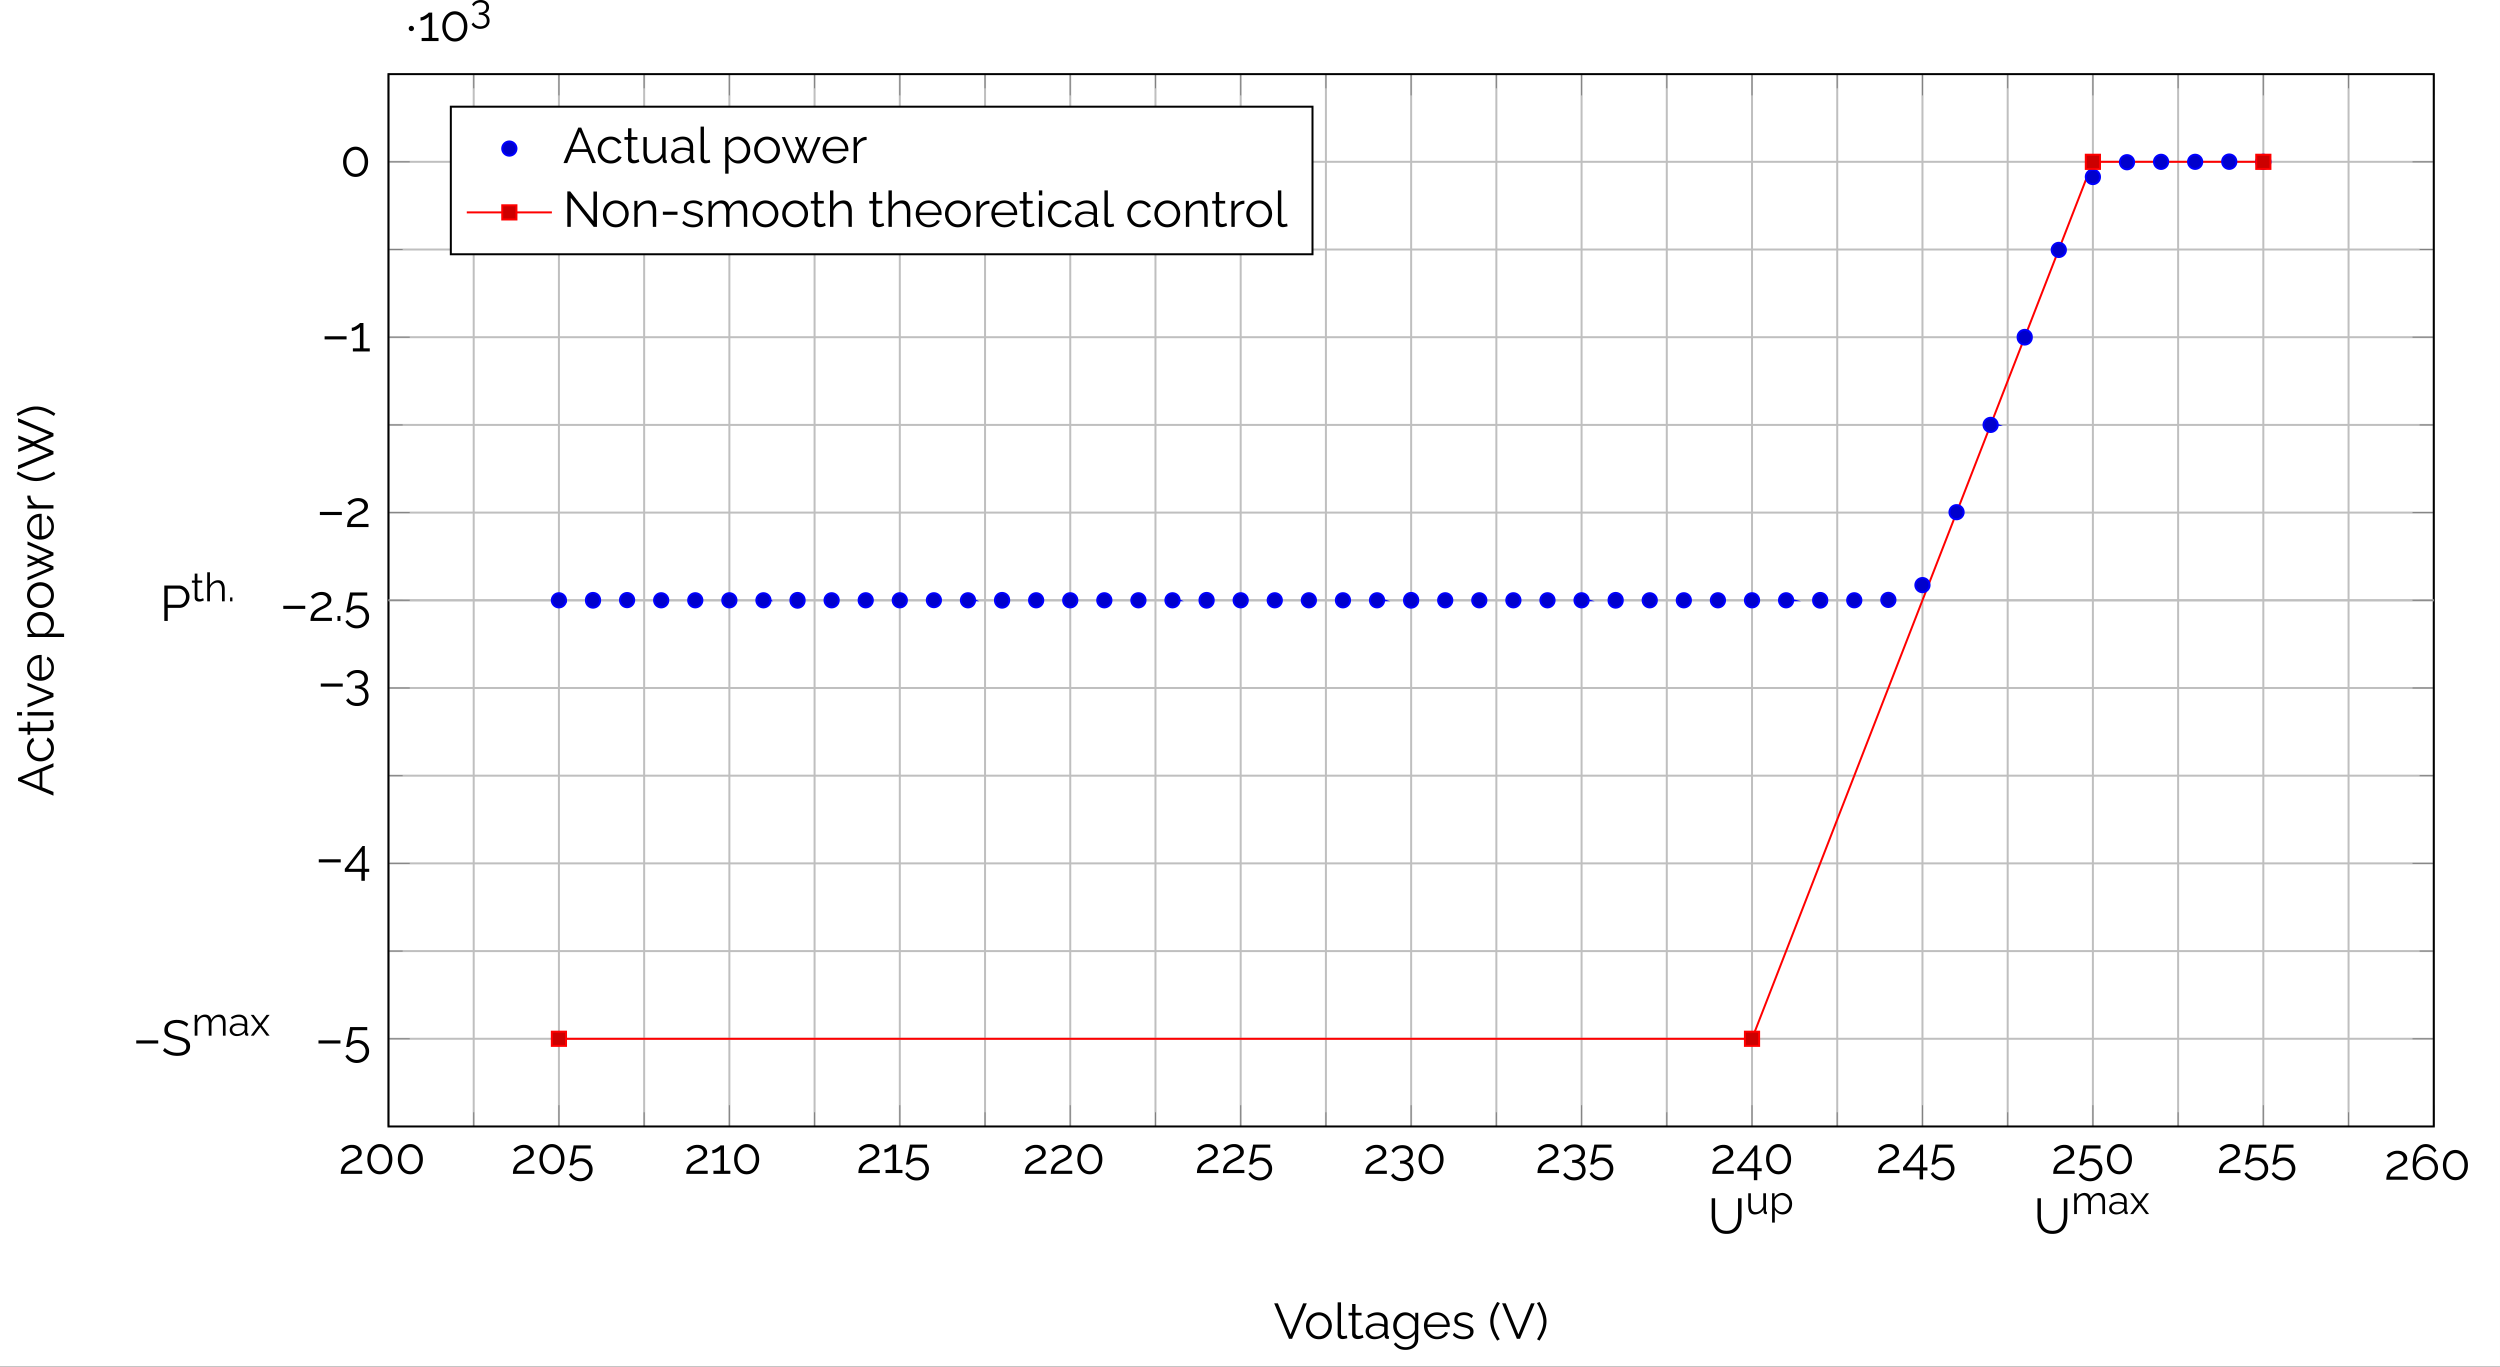 <svg xmlns="http://www.w3.org/2000/svg" xmlns:xlink="http://www.w3.org/1999/xlink" width="666.1" height="364.091" viewBox="0 0 499.575 273.068"><rect x="0" y="0" width="499.575" height="273.068" fill="#333333" stroke="none"/><defs><symbol overflow="visible" id="b"><path style="stroke:none" d="M.438 0c0-.227.019-.457.062-.688a2.55 2.55 0 0 1 .219-.671c.113-.227.281-.446.5-.657.226-.207.52-.406.875-.593.187-.102.383-.204.594-.297.207-.094.398-.196.578-.313a1.64 1.64 0 0 0 .437-.406.833.833 0 0 0 .172-.531.936.936 0 0 0-.14-.485.976.976 0 0 0-.438-.39 1.607 1.607 0 0 0-.735-.157 1.83 1.83 0 0 0-1.046.329 2.31 2.31 0 0 0-.329.265c-.093.086-.171.157-.234.219l-.422-.469a2.71 2.71 0 0 1 .656-.531c.188-.113.407-.21.657-.297a2.63 2.63 0 0 1 .828-.125c.406 0 .75.074 1.031.219.29.148.516.34.672.578.156.242.234.496.234.766 0 .28-.062.523-.187.718a1.89 1.89 0 0 1-.453.5c-.18.149-.367.274-.563.375l-.531.266a5.528 5.528 0 0 0-.781.438 3.162 3.162 0 0 0-.516.437 2.167 2.167 0 0 0-.297.438 2.47 2.47 0 0 0-.14.437h3.578V0Zm0 0"/></symbol><symbol overflow="visible" id="c"><path style="stroke:none" d="M5.547-2.922c0 .586-.11 1.106-.328 1.563-.211.46-.508.82-.89 1.078-.376.25-.806.375-1.282.375-.48 0-.906-.125-1.281-.375A2.654 2.654 0 0 1 .875-1.36C.656-1.816.547-2.336.547-2.922c0-.582.11-1.098.328-1.547.219-.457.516-.816.89-1.078.376-.27.801-.406 1.282-.406.476 0 .906.137 1.281.406.383.262.68.621.89 1.078.22.45.329.965.329 1.547Zm-.688 0c0-.469-.078-.879-.234-1.234C4.477-4.52 4.27-4.801 4-5a1.534 1.534 0 0 0-.953-.313c-.356 0-.672.106-.953.313-.274.2-.485.48-.64.844-.157.355-.235.765-.235 1.234s.078.887.234 1.25c.156.356.367.637.64.844.282.2.598.297.954.297.363 0 .68-.098.953-.297.27-.207.477-.488.625-.844.156-.363.234-.781.234-1.25Zm0 0"/></symbol><symbol overflow="visible" id="d"><path style="stroke:none" d="M2.61 1.484c-.5 0-.954-.125-1.36-.375A2.335 2.335 0 0 1 .344.125l.453-.328c.187.32.441.582.765.781.32.195.676.297 1.063.297.332 0 .629-.074.89-.219a1.73 1.73 0 0 0 .626-.61c.156-.257.234-.554.234-.89 0-.32-.078-.61-.234-.86a1.523 1.523 0 0 0-.61-.577 1.656 1.656 0 0 0-.844-.219c-.312 0-.609.07-.89.203a1.753 1.753 0 0 0-.672.594H.5l.781-3.984h3.422v.625H1.797l-.484 2.546c.164-.187.375-.332.625-.437.257-.102.535-.156.828-.156.425 0 .812.101 1.156.296A2.176 2.176 0 0 1 5.078-.859c0 .468-.117.875-.344 1.218a2.303 2.303 0 0 1-.89.829 2.585 2.585 0 0 1-1.235.296Zm0 0"/></symbol><symbol overflow="visible" id="e"><path style="stroke:none" d="M4.047-.625V0H.672v-.625h1.406v-4.266a1.06 1.06 0 0 1-.265.266 2.884 2.884 0 0 1-.922.453 1.33 1.33 0 0 1-.438.078v-.656c.156 0 .32-.04.5-.125a3.44 3.44 0 0 0 .516-.297c.164-.113.304-.219.422-.312.113-.102.175-.172.187-.204h.703v5.063Zm0 0"/></symbol><symbol overflow="visible" id="f"><path style="stroke:none" d="M3.422-2.36c.3.055.555.165.765.329.208.168.368.375.485.625.125.25.187.539.187.86 0 .398-.101.741-.296 1.046a1.85 1.85 0 0 1-.797.719c-.344.164-.746.25-1.204.25-.511 0-.953-.106-1.328-.313A2.037 2.037 0 0 1 .375.313L.844-.11c.144.28.36.507.64.687.29.176.649.266 1.079.266.488 0 .878-.121 1.171-.36.29-.242.438-.586.438-1.046 0-.446-.152-.805-.453-1.079-.305-.27-.735-.406-1.297-.406h-.25v-.578h.265c.508 0 .899-.117 1.172-.36a1.13 1.13 0 0 0 .422-.906c0-.28-.062-.507-.187-.687a1.195 1.195 0 0 0-.516-.406 1.888 1.888 0 0 0-.75-.141c-.375 0-.71.09-1 .266a1.612 1.612 0 0 0-.656.687l-.438-.406c.114-.238.274-.442.485-.61.219-.175.469-.312.75-.406.289-.093.597-.14.922-.14.414 0 .78.074 1.093.218.313.149.555.356.735.625.176.262.265.575.265.938 0 .262-.054.508-.156.734-.105.23-.258.422-.453.578a1.52 1.52 0 0 1-.703.282Zm0 0"/></symbol><symbol overflow="visible" id="g"><path style="stroke:none" d="M3.547 1.266V-.516H.234v-.593l3.532-4.579h.468v4.563h.875v.61h-.875v1.78ZM.953-1.125h2.672v-3.5Zm0 0"/></symbol><symbol overflow="visible" id="h"><path style="stroke:none" d="M3.766.047c-.555 0-1.024-.098-1.407-.297a2.383 2.383 0 0 1-.921-.797 3.524 3.524 0 0 1-.5-1.14A5.496 5.496 0 0 1 .78-3.516v-3.562h.688v3.562c0 .375.035.743.11 1.094.081.344.206.656.374.938.176.28.41.507.703.671.29.157.66.235 1.11.235.445 0 .816-.082 1.109-.25.3-.176.535-.399.703-.672a3.18 3.18 0 0 0 .36-.938c.07-.351.109-.71.109-1.078v-3.562h.703v3.562c0 .48-.055.938-.156 1.375-.106.43-.278.805-.516 1.125a2.66 2.66 0 0 1-.937.782c-.375.187-.836.28-1.375.28Zm0 0"/></symbol><symbol overflow="visible" id="n"><path style="stroke:none" d="M5.578-2.328A2.337 2.337 0 0 0 4.36-4.406a2.44 2.44 0 0 0-1.218-.313c-.305 0-.586.055-.844.157a2.047 2.047 0 0 0-.688.453 1.962 1.962 0 0 0-.437.671c0-.656.082-1.21.25-1.671.164-.457.394-.805.687-1.047.29-.25.63-.375 1.016-.375.375 0 .71.105 1.016.312.3.2.523.469.671.813l.438-.407a2.258 2.258 0 0 0-.86-.953 2.274 2.274 0 0 0-1.265-.359c-.512 0-.965.156-1.36.469-.398.312-.702.781-.921 1.406-.219.625-.328 1.422-.328 2.39 0 .618.109 1.15.328 1.594.219.438.52.778.906 1.016.383.23.82.344 1.313.344.468 0 .89-.11 1.265-.328a2.44 2.44 0 0 0 .906-.875c.227-.375.344-.782.344-1.22ZM3.078-.5c-.336 0-.64-.082-.922-.25a2.01 2.01 0 0 1-.687-.656 1.757 1.757 0 0 1-.25-.922c0-.344.082-.649.25-.922.164-.281.39-.504.672-.672a1.87 1.87 0 0 1 .937-.25c.332 0 .64.086.922.25.281.168.504.39.672.672.164.281.25.59.25.922 0 .336-.086.64-.25.922-.168.273-.39.492-.672.656-.281.168-.59.25-.922.25Zm0 0"/></symbol><symbol overflow="visible" id="o"><path style="stroke:none" d="M.64-2.406v-.625h4.391v.625Zm0 0"/></symbol><symbol overflow="visible" id="p"><path style="stroke:none" d="M5.031-5.75a1.889 1.889 0 0 0-.36-.297 2.159 2.159 0 0 0-.452-.234 2.735 2.735 0 0 0-1.125-.235c-.625 0-1.086.121-1.375.36-.282.242-.422.562-.422.968 0 .274.066.493.203.657.133.156.348.289.64.39.29.094.665.196 1.126.297.5.117.93.246 1.296.39.364.15.645.345.844.595.207.242.313.574.313 1 0 .336-.07.62-.203.859a1.616 1.616 0 0 1-.532.594 2.413 2.413 0 0 1-.796.36 5.03 5.03 0 0 1-2.078 0 4.614 4.614 0 0 1-.954-.345 3.992 3.992 0 0 1-.843-.578l.359-.562c.125.136.273.261.453.375a3.6 3.6 0 0 0 1.281.531c.25.043.508.063.781.063.563 0 1-.098 1.313-.297.313-.207.469-.516.469-.922 0-.29-.078-.524-.235-.703-.156-.176-.398-.32-.718-.438a11.332 11.332 0 0 0-1.172-.328 8.68 8.68 0 0 1-1.25-.375c-.336-.145-.59-.332-.766-.563-.168-.226-.25-.53-.25-.906 0-.437.102-.804.313-1.11.218-.3.515-.53.89-.687a3.45 3.45 0 0 1 1.313-.234c.312 0 .601.031.875.094.27.062.52.156.75.281.226.117.441.262.64.438Zm0 0"/></symbol><symbol overflow="visible" id="s"><path style="stroke:none" d="M.89 0v-7.078h2.922c.313 0 .594.062.844.187.258.125.485.297.672.516.188.219.332.46.438.719.101.261.156.527.156.797 0 .386-.09.75-.266 1.093a2.243 2.243 0 0 1-.703.844c-.305.211-.664.313-1.078.313H1.578V0Zm.688-3.234h2.266c.281 0 .523-.07.734-.22a1.46 1.46 0 0 0 .469-.593c.113-.25.172-.52.172-.812 0-.29-.07-.555-.203-.797a1.403 1.403 0 0 0-.516-.578 1.285 1.285 0 0 0-.719-.22H1.578Zm0 0"/></symbol><symbol overflow="visible" id="w"><path style="stroke:none" d="M.64 0v-.984h.594V0Zm0 0"/></symbol><symbol overflow="visible" id="i"><path style="stroke:none" d="M.563-1.719v-2.437h.53v2.343c0 .481.079.84.235 1.079.164.23.41.343.734.343.208 0 .41-.046.61-.14a1.56 1.56 0 0 0 .531-.39c.156-.177.274-.38.36-.61v-2.625h.546v3.5c0 .074.016.133.047.172.032.03.078.046.14.046V0c-.062.008-.116.016-.155.016h-.094a.428.428 0 0 1-.281-.125.397.397 0 0 1-.125-.266l-.016-.563c-.18.313-.422.563-.734.75-.313.18-.653.266-1.016.266-.43 0-.758-.148-.984-.453-.22-.3-.329-.75-.329-1.344Zm0 0"/></symbol><symbol overflow="visible" id="j"><path style="stroke:none" d="M2.719.078c-.344 0-.656-.086-.938-.266a2.136 2.136 0 0 1-.64-.671v2.562H.594v-5.86h.484v.813c.164-.258.383-.469.656-.625a1.745 1.745 0 0 1 1.688-.062 1.9 1.9 0 0 1 .61.468c.175.2.312.43.405.688.102.262.157.527.157.797 0 .398-.078.758-.235 1.078a1.976 1.976 0 0 1-.656.781c-.281.2-.61.297-.984.297ZM2.563-.39A1.384 1.384 0 0 0 3.64-.907c.132-.163.234-.347.296-.546.07-.195.11-.406.11-.625 0-.219-.043-.426-.125-.625a1.45 1.45 0 0 0-.328-.531 1.569 1.569 0 0 0-.485-.375A1.344 1.344 0 0 0 2.5-3.75c-.137 0-.281.031-.438.094a1.759 1.759 0 0 0-.421.219 1.45 1.45 0 0 0-.344.328.925.925 0 0 0-.156.39v1.281c.082.2.195.375.343.532.145.156.313.281.5.375.188.094.38.14.579.14Zm0 0"/></symbol><symbol overflow="visible" id="k"><path style="stroke:none" d="M6.766 0h-.532v-2.313c0-.488-.078-.847-.234-1.078-.156-.226-.387-.343-.688-.343a1.23 1.23 0 0 0-.843.343 1.806 1.806 0 0 0-.516.86V0h-.547v-2.313c0-.488-.074-.847-.219-1.078-.148-.226-.374-.343-.687-.343-.305 0-.578.109-.828.328a1.77 1.77 0 0 0-.531.86V0H.594v-4.156h.5v.937c.176-.32.398-.566.672-.734.27-.176.57-.266.906-.266.351 0 .633.102.844.297.207.188.336.445.39.766.188-.352.414-.617.688-.797.27-.176.57-.266.906-.266.238 0 .438.043.594.125a.964.964 0 0 1 .39.36c.102.156.176.343.22.562a4.3 4.3 0 0 1 .062.735Zm0 0"/></symbol><symbol overflow="visible" id="l"><path style="stroke:none" d="M.266-1.188c0-.257.07-.484.218-.671.145-.196.348-.348.61-.454a2.62 2.62 0 0 1 .922-.156c.195 0 .406.024.625.063.218.031.414.078.593.14v-.359c0-.344-.105-.617-.312-.828-.211-.207-.496-.313-.86-.313-.23 0-.453.043-.671.125a3.954 3.954 0 0 0-.672.36l-.203-.39c.27-.177.535-.313.796-.407.258-.094.524-.14.797-.14.508 0 .91.148 1.204.437.3.293.453.695.453 1.203v1.922c0 .074.015.133.046.172.032.03.083.046.157.046V0c-.063.008-.117.016-.156.016a.184.184 0 0 1-.094 0c-.137 0-.242-.04-.313-.125a.407.407 0 0 1-.094-.25l-.015-.313a1.86 1.86 0 0 1-.735.563 2.25 2.25 0 0 1-.89.187c-.274 0-.516-.058-.734-.172a1.367 1.367 0 0 1-.5-.453 1.222 1.222 0 0 1-.172-.64Zm2.78.313c.052-.07.095-.14.126-.203a.43.43 0 0 0 .062-.203v-.594a3.015 3.015 0 0 0-.578-.156 2.848 2.848 0 0 0-.578-.063c-.387 0-.7.078-.937.235a.691.691 0 0 0-.36.625c0 .156.035.304.11.437.082.137.203.25.359.344.156.086.336.125.547.125.258 0 .5-.05.719-.156.226-.102.406-.235.53-.391Zm0 0"/></symbol><symbol overflow="visible" id="m"><path style="stroke:none" d="m.719-4.156 1.219 1.625.078.125.062-.125 1.203-1.625h.61L2.312-2.063 3.891 0h-.61L2.078-1.625l-.062-.11-.079.11L.734 0H.125l1.563-2.063L.125-4.155Zm0 0"/></symbol><symbol overflow="visible" id="r"><path style="stroke:none" d="M2.734-1.875c.239.031.442.117.61.25.176.137.312.305.406.5.094.2.14.43.14.688 0 .324-.078.601-.234.843A1.6 1.6 0 0 1 3 .97a2.15 2.15 0 0 1-.953.203A2.19 2.19 0 0 1 .984.922 1.587 1.587 0 0 1 .297.25l.375-.344c.125.227.297.41.515.547.227.145.516.219.86.219.394 0 .707-.102.937-.297.227-.188.344-.46.344-.828 0-.352-.121-.64-.36-.86-.241-.218-.585-.328-1.03-.328h-.204v-.453h.22c.405 0 .718-.094.937-.281a.945.945 0 0 0 .328-.734.941.941 0 0 0-.156-.547.875.875 0 0 0-.407-.328 1.534 1.534 0 0 0-.594-.11c-.304 0-.57.07-.796.203a1.39 1.39 0 0 0-.532.563l-.343-.344c.093-.176.222-.332.39-.469.164-.144.364-.254.594-.328a2.15 2.15 0 0 1 .734-.125c.332 0 .625.063.875.188.25.117.442.281.579.5.144.21.218.46.218.75 0 .21-.043.406-.125.594a1.26 1.26 0 0 1-.36.453 1.304 1.304 0 0 1-.562.234Zm0 0"/></symbol><symbol overflow="visible" id="t"><path style="stroke:none" d="M2.594-.203a2.28 2.28 0 0 1-.203.094A1.897 1.897 0 0 1 2.062 0a1.68 1.68 0 0 1-.406.047 1.21 1.21 0 0 1-.436-.078.787.787 0 0 1-.33-.266.773.773 0 0 1-.124-.453v-2.969H.203v-.437h.563v-1.39h.546v1.39h.954v.437h-.954v2.813c.008.156.063.273.157.344a.57.57 0 0 0 .343.109c.157 0 .29-.024.407-.078.125-.051.203-.086.234-.11Zm0 0"/></symbol><symbol overflow="visible" id="u"><path style="stroke:none" d="M4.094 0h-.547v-2.313c0-.468-.086-.82-.25-1.062a.813.813 0 0 0-.703-.36c-.211 0-.414.055-.61.157a1.89 1.89 0 0 0-.53.422c-.15.18-.25.383-.313.61V0H.594v-5.813h.547v2.594c.164-.3.394-.539.687-.719a1.69 1.69 0 0 1 .938-.28c.238 0 .441.042.609.124a.917.917 0 0 1 .406.375c.102.156.18.344.235.563.05.21.078.449.078.719Zm0 0"/></symbol><symbol overflow="visible" id="v"><path style="stroke:none" d="M.516 0v-.781h.468V0Zm0 0"/></symbol><symbol overflow="visible" id="q"><path style="stroke:none" d="M1.906-2.5a.524.524 0 1 0-1.047.016.524.524 0 0 0 1.047-.016Zm0 0"/></symbol><symbol overflow="visible" id="x"><path style="stroke:none" d="M.86-7.078 3.39-.875l2.516-6.203h.735L3.703 0h-.625L.125-7.078Zm0 0"/></symbol><symbol overflow="visible" id="y"><path style="stroke:none" d="M2.953.094c-.367 0-.71-.07-1.031-.203a2.51 2.51 0 0 1-.813-.594A2.774 2.774 0 0 1 .39-2.578c0-.375.063-.723.188-1.047.125-.32.3-.61.531-.86.239-.25.516-.44.829-.577a2.428 2.428 0 0 1 1.03-.22c.376 0 .72.075 1.032.22.313.136.582.328.813.578.226.25.406.539.53.859a2.732 2.732 0 0 1 0 2.063 2.726 2.726 0 0 1-.53.859c-.231.25-.5.45-.813.594a2.661 2.661 0 0 1-1.047.203ZM1.078-2.578c0 .387.082.742.25 1.062.164.313.39.563.672.75.29.18.61.266.953.266.352 0 .672-.094.953-.281.29-.188.52-.442.688-.766a2.15 2.15 0 0 0 .265-1.047c0-.383-.09-.734-.265-1.047a2.007 2.007 0 0 0-.688-.765 1.685 1.685 0 0 0-.953-.282 1.61 1.61 0 0 0-.937.297 2.141 2.141 0 0 0-.688.766c-.168.313-.25.664-.25 1.047Zm0 0"/></symbol><symbol overflow="visible" id="z"><path style="stroke:none" d="M.781-7.281h.672v6.11c0 .26.047.433.14.515a.54.54 0 0 0 .345.11c.113 0 .226-.009.343-.032.125-.031.235-.063.328-.094l.11.547A2.018 2.018 0 0 1 2.25 0c-.18.04-.336.063-.469.063-.304 0-.547-.086-.734-.266C.867-.391.78-.641.78-.953Zm0 0"/></symbol><symbol overflow="visible" id="A"><path style="stroke:none" d="m3.234-.25-.25.11a1.808 1.808 0 0 1-.406.14 2.07 2.07 0 0 1-.515.063c-.188 0-.372-.04-.547-.11a.906.906 0 0 1-.407-.328 1.074 1.074 0 0 1-.14-.563v-3.718H.25v-.532h.719v-1.765h.672v1.766h1.203v.53H1.64v3.532c.02.188.086.328.203.422.125.094.265.14.422.14.187 0 .359-.03.515-.093.156-.063.25-.11.281-.14Zm0 0"/></symbol><symbol overflow="visible" id="B"><path style="stroke:none" d="M.328-1.5c0-.32.094-.598.281-.828a1.75 1.75 0 0 1 .766-.547c.332-.133.71-.203 1.14-.203.258 0 .524.023.797.062.27.043.508.102.72.172v-.437c0-.438-.134-.785-.391-1.047-.25-.258-.606-.39-1.063-.39a2.34 2.34 0 0 0-.828.155 4.266 4.266 0 0 0-.844.454l-.265-.47a4.38 4.38 0 0 1 1-.53 3.076 3.076 0 0 1 1-.172c.632 0 1.14.183 1.515.547.375.367.563.87.563 1.515v2.406c0 .094.015.165.047.204.039.043.109.07.203.078V0c-.074.008-.14.016-.203.016a.244.244 0 0 1-.11 0 .478.478 0 0 1-.516-.469l-.015-.39c-.23.304-.531.538-.906.702a2.951 2.951 0 0 1-1.14.235 2.02 2.02 0 0 1-.907-.203 1.713 1.713 0 0 1-.625-.579A1.556 1.556 0 0 1 .328-1.5Zm3.485.406a1.1 1.1 0 0 0 .156-.265.656.656 0 0 0 .062-.235v-.765a3.861 3.861 0 0 0-.703-.188 3.49 3.49 0 0 0-.719-.078c-.492 0-.886.102-1.187.297-.293.187-.438.45-.438.781 0 .2.047.383.141.547.102.168.25.309.438.422.195.105.425.156.687.156.32 0 .625-.062.906-.187s.5-.286.656-.485Zm0 0"/></symbol><symbol overflow="visible" id="C"><path style="stroke:none" d="M2.828.063c-.355 0-.683-.07-.984-.22a2.524 2.524 0 0 1-.766-.577 2.588 2.588 0 0 1-.5-.86 2.84 2.84 0 0 1-.172-.984c0-.363.055-.707.172-1.031.113-.32.274-.61.485-.86a2.22 2.22 0 0 1 .765-.593c.29-.145.617-.22.984-.22.446 0 .833.118 1.157.345.332.218.613.496.844.828v-1.079h.593V.016c0 .476-.117.879-.343 1.203-.231.332-.54.582-.922.75a3.21 3.21 0 0 1-1.266.25c-.594 0-1.074-.11-1.438-.328a2.715 2.715 0 0 1-.906-.844L.953.719c.207.32.485.562.828.719.344.164.707.25 1.094.25.332 0 .64-.063.922-.188.289-.125.52-.313.687-.563.164-.242.25-.546.25-.921V-1a2.23 2.23 0 0 1-.812.781 2.253 2.253 0 0 1-1.094.281ZM3.016-.5c.207 0 .406-.035.593-.11.188-.07.36-.171.516-.296.164-.125.3-.258.406-.406a1.35 1.35 0 0 0 .203-.47V-3.39a2.24 2.24 0 0 0-.437-.671 1.874 1.874 0 0 0-.625-.454 1.712 1.712 0 0 0-.735-.171 1.59 1.59 0 0 0-.78.187 1.777 1.777 0 0 0-.579.5c-.156.2-.277.422-.36.672-.085.25-.124.5-.124.75 0 .281.047.547.14.797.102.25.239.476.407.672.175.199.382.351.625.453.238.105.488.156.75.156Zm0 0"/></symbol><symbol overflow="visible" id="D"><path style="stroke:none" d="M2.984.094c-.367 0-.71-.07-1.03-.203a2.453 2.453 0 0 1-.829-.594 2.852 2.852 0 0 1-.547-.86 2.865 2.865 0 0 1-.187-1.046c0-.489.109-.938.328-1.344a2.64 2.64 0 0 1 .922-.969c.394-.238.843-.36 1.343-.36.508 0 .954.126 1.329.376.382.242.687.562.906.968.218.399.328.836.328 1.313v.266H1.094c.031.375.133.71.312 1 .176.293.407.523.688.687.281.168.586.25.922.25.343 0 .664-.082.968-.25.301-.176.508-.406.625-.687l.594.156c-.105.25-.266.476-.484.672-.219.199-.48.355-.782.469a2.894 2.894 0 0 1-.953.156ZM1.078-2.844h3.844a2.17 2.17 0 0 0-.313-.984 1.887 1.887 0 0 0-.687-.672 1.83 1.83 0 0 0-.938-.25c-.336 0-.64.086-.921.25a1.857 1.857 0 0 0-.688.672c-.18.281-.277.61-.297.984Zm0 0"/></symbol><symbol overflow="visible" id="E"><path style="stroke:none" d="M2.453.094c-.43 0-.824-.07-1.187-.203A2.381 2.381 0 0 1 .312-.75l.282-.469c.289.274.582.469.875.594.3.117.617.172.953.172.406 0 .734-.078.984-.234a.792.792 0 0 0 .375-.704c0-.207-.062-.363-.187-.468-.117-.114-.29-.207-.516-.282-.23-.07-.508-.144-.828-.218a8.005 8.005 0 0 1-.906-.313 1.4 1.4 0 0 1-.547-.422c-.117-.164-.172-.39-.172-.672 0-.332.082-.609.25-.828.164-.226.395-.398.688-.515a2.79 2.79 0 0 1 1-.172c.394 0 .742.062 1.046.187.313.125.563.305.75.532l-.328.453a1.717 1.717 0 0 0-.656-.47 2.352 2.352 0 0 0-.86-.155c-.21 0-.413.03-.609.093a1.023 1.023 0 0 0-.468.282c-.125.125-.188.296-.188.515 0 .188.047.336.14.438.094.105.235.195.423.265.187.063.414.137.687.22.395.105.738.214 1.031.327.29.106.516.246.672.422.164.18.25.418.25.719 0 .492-.187.871-.562 1.14-.368.274-.844.407-1.438.407Zm0 0"/></symbol><symbol overflow="visible" id="F"><path style="stroke:none" d="M.438-3.453c0-.676.132-1.332.406-1.969.27-.644.597-1.289.984-1.937l.531.234c-.136.21-.28.46-.437.75-.149.293-.29.605-.422.938a8.68 8.68 0 0 0-.313 1.03 4.66 4.66 0 0 0-.109.985c0 .524.11 1.09.328 1.703.227.606.54 1.211.938 1.813l-.516.281a16.455 16.455 0 0 1-.734-1.266 6.76 6.76 0 0 1-.485-1.28 4.925 4.925 0 0 1-.171-1.282Zm0 0"/></symbol><symbol overflow="visible" id="G"><path style="stroke:none" d="M2.234-3.453c0 .418-.058.844-.171 1.281-.118.43-.282.856-.5 1.281-.211.418-.45.84-.72 1.266l-.5-.281a10.04 10.04 0 0 0 .923-1.813c.226-.613.343-1.18.343-1.703 0-.312-.043-.64-.125-.984a7.91 7.91 0 0 0-.328-1.032 10.404 10.404 0 0 0-.406-.937 6.964 6.964 0 0 0-.438-.75l.532-.234c.383.648.71 1.293.984 1.937.27.637.406 1.293.406 1.969Zm0 0"/></symbol><symbol overflow="visible" id="U"><path style="stroke:none" d="M3.078-7.078h.594L6.609 0h-.734l-.922-2.219H1.781L.875 0h-.75Zm1.719 4.312-1.422-3.5-1.453 3.5Zm0 0"/></symbol><symbol overflow="visible" id="V"><path style="stroke:none" d="M3 .094c-.375 0-.727-.07-1.047-.203a2.708 2.708 0 0 1-.828-.594 3.03 3.03 0 0 1-.547-.875A2.811 2.811 0 0 1 .391-2.61c0-.489.109-.938.328-1.344a2.55 2.55 0 0 1 .906-.969c.395-.238.848-.36 1.36-.36.488 0 .913.118 1.28.345.376.218.657.515.844.89l-.656.203a1.59 1.59 0 0 0-.625-.61 1.678 1.678 0 0 0-.875-.234c-.344 0-.664.094-.953.282-.281.18-.508.422-.672.734-.168.313-.25.668-.25 1.063 0 .386.082.742.25 1.062.176.324.406.578.688.766.289.187.609.281.953.281.226 0 .445-.035.656-.11a1.87 1.87 0 0 0 .547-.328.993.993 0 0 0 .312-.453l.672.204a1.69 1.69 0 0 1-.468.671c-.22.188-.477.34-.766.454-.281.101-.59.156-.922.156Zm0 0"/></symbol><symbol overflow="visible" id="W"><path style="stroke:none" d="M.703-2.14v-3.047h.672v2.921c0 .594.098 1.04.297 1.329.207.292.508.437.906.437a1.886 1.886 0 0 0 1.438-.672 2.13 2.13 0 0 0 .437-.75v-3.266h.688v4.375c0 .094.015.165.046.204.04.043.102.07.188.078V0c-.086.008-.152.016-.203.016h-.125a.579.579 0 0 1-.344-.157.466.466 0 0 1-.14-.343l-.032-.688a2.39 2.39 0 0 1-.922.938 2.5 2.5 0 0 1-1.25.328c-.554 0-.968-.188-1.25-.563C.836-.844.703-1.399.703-2.14Zm0 0"/></symbol><symbol overflow="visible" id="X"><path style="stroke:none" d="M3.406.094c-.437 0-.828-.11-1.172-.328a2.536 2.536 0 0 1-.812-.844v3.203H.75v-7.313h.61v1c.206-.32.484-.582.827-.78a2.101 2.101 0 0 1 1.11-.313c.351 0 .676.078.969.234.3.149.562.344.78.594.227.25.4.539.516.86.125.323.188.655.188 1 0 .491-.102.937-.297 1.343a2.58 2.58 0 0 1-.828.984c-.344.243-.75.36-1.219.36ZM3.203-.5c.29 0 .547-.055.766-.172.226-.113.426-.27.594-.469.164-.207.289-.43.375-.671a2.48 2.48 0 0 0 .125-.782 2.25 2.25 0 0 0-.141-.797 1.822 1.822 0 0 0-.422-.656 2.102 2.102 0 0 0-.625-.469 1.678 1.678 0 0 0-.75-.171c-.168 0-.344.039-.531.109a1.963 1.963 0 0 0-.969.703 1.184 1.184 0 0 0-.203.469v1.61A2.233 2.233 0 0 0 2.469-.671c.238.116.484.171.734.171Zm0 0"/></symbol><symbol overflow="visible" id="Y"><path style="stroke:none" d="M7.281-5.188h.672L5.72 0h-.58L4.047-2.578 2.969 0h-.594L.156-5.188h.656L2.704-.702l.953-2.344-.875-2.14h.61L4.047-3.5l.672-1.688h.593l-.859 2.141.953 2.344Zm0 0"/></symbol><symbol overflow="visible" id="Z"><path style="stroke:none" d="M3.344-4.594c-.461.012-.86.137-1.203.375-.336.242-.575.57-.72.985V0H.75v-5.188h.64v1.235a2.34 2.34 0 0 1 .704-.875c.3-.227.617-.36.953-.39h.297Zm0 0"/></symbol><symbol overflow="visible" id="aa"><path style="stroke:none" d="M1.578-5.797V0H.891v-7.078h.578l4.64 5.906v-5.89h.704V0h-.657Zm0 0"/></symbol><symbol overflow="visible" id="ab"><path style="stroke:none" d="M5.11 0h-.673v-2.906c0-.602-.093-1.047-.28-1.328-.18-.29-.462-.438-.845-.438a1.7 1.7 0 0 0-.78.203 2.103 2.103 0 0 0-.688.532 2.218 2.218 0 0 0-.422.75V0H.75v-5.188h.61v1.172c.144-.25.327-.468.546-.656.227-.195.485-.348.766-.453a2.66 2.66 0 0 1 .89-.156c.29 0 .536.054.735.156.195.105.351.258.469.453.125.2.21.438.265.719.051.273.078.574.078.906Zm0 0"/></symbol><symbol overflow="visible" id="ac"><path style="stroke:none" d="M.64-2.406v-.625h2.922v.625Zm0 0"/></symbol><symbol overflow="visible" id="ad"><path style="stroke:none" d="M8.469 0h-.672v-2.906c0-.602-.102-1.047-.297-1.328-.188-.29-.469-.438-.844-.438-.398 0-.75.14-1.062.422a2.37 2.37 0 0 0-.657 1.078V0h-.671v-2.906c0-.602-.094-1.047-.282-1.328-.187-.29-.476-.438-.859-.438-.387 0-.734.14-1.047.422a2.16 2.16 0 0 0-.656 1.063V0H.75v-5.188h.61v1.172c.218-.406.5-.718.843-.937a2.078 2.078 0 0 1 1.14-.328c.438 0 .786.125 1.048.375.27.242.437.558.5.953.238-.438.523-.766.859-.985.332-.226.71-.343 1.14-.343.29 0 .536.054.735.156.207.105.367.258.484.453.125.2.211.438.266.719.063.273.094.574.094.906Zm0 0"/></symbol><symbol overflow="visible" id="ae"><path style="stroke:none" d="M5.11 0h-.673v-2.906c0-.582-.105-1.02-.312-1.313-.21-.3-.508-.453-.89-.453-.25 0-.5.07-.75.203-.25.125-.47.305-.657.532a2.003 2.003 0 0 0-.406.75V0H.75v-7.281h.672v3.265c.207-.382.492-.691.86-.921a2.254 2.254 0 0 1 1.187-.344c.3 0 .554.054.765.156.207.105.375.262.5.469.133.199.227.433.282.703.062.273.093.574.093.906Zm0 0"/></symbol><symbol overflow="visible" id="af"><path style="stroke:none" d="M.75 0v-5.188h.672V0Zm0-6.281v-1h.672v1Zm0 0"/></symbol><symbol overflow="visible" id="H"><path style="stroke:none" d="M-7.078-3.078v-.594L0-6.609v.734l-2.219.922v3.172L0-.875v.75Zm4.312-1.719-3.5 1.422 3.5 1.453Zm0 0"/></symbol><symbol overflow="visible" id="I"><path style="stroke:none" d="M.094-3c0 .375-.07.727-.203 1.047-.145.312-.344.59-.594.828a3.03 3.03 0 0 1-.875.547 2.81 2.81 0 0 1-1.031.187c-.489 0-.938-.109-1.344-.328a2.543 2.543 0 0 1-.969-.906 2.578 2.578 0 0 1-.36-1.36c0-.488.118-.913.345-1.28.218-.376.515-.657.89-.844l.203.656a1.59 1.59 0 0 0-.61.625 1.678 1.678 0 0 0-.234.875c0 .344.094.664.282.953.18.281.422.508.734.672.313.168.668.25 1.063.25.386 0 .742-.082 1.062-.25a2.11 2.11 0 0 0 .766-.688c.187-.289.281-.609.281-.953 0-.226-.035-.445-.11-.656a1.87 1.87 0 0 0-.328-.547.993.993 0 0 0-.453-.312l.204-.672c.25.093.476.25.671.468.188.22.34.477.454.766.101.281.156.59.156.922Zm0 0"/></symbol><symbol overflow="visible" id="J"><path style="stroke:none" d="m-.25-3.234.11.25c.054.105.1.242.14.406.04.156.063.328.063.515 0 .188-.04.372-.11.547a.906.906 0 0 1-.328.407c-.156.093-.344.14-.563.14h-3.718v.719h-.532v-.719h-1.765v-.672h1.766v-1.203h.53v1.203h3.532c.188-.02.328-.086.422-.203a.686.686 0 0 0 .14-.422c0-.187-.03-.359-.093-.515-.063-.156-.11-.25-.14-.281Zm0 0"/></symbol><symbol overflow="visible" id="K"><path style="stroke:none" d="M0-.75h-5.188v-.672H0Zm-6.281 0h-1v-.672h1Zm0 0"/></symbol><symbol overflow="visible" id="L"><path style="stroke:none" d="m0-2.297-5.188 2.11v-.704l4.516-1.78-4.516-1.782v-.672L0-3.015Zm0 0"/></symbol><symbol overflow="visible" id="M"><path style="stroke:none" d="M.094-2.984c0 .367-.07.71-.203 1.03a2.453 2.453 0 0 1-.594.829c-.25.23-.535.414-.86.547-.32.125-.671.187-1.046.187-.489 0-.938-.109-1.344-.328a2.645 2.645 0 0 1-.969-.922 2.552 2.552 0 0 1-.36-1.343c0-.508.126-.954.376-1.329a2.58 2.58 0 0 1 .968-.906 2.682 2.682 0 0 1 1.313-.328h.266v4.453c.375-.031.71-.133 1-.312.293-.176.523-.407.687-.688.168-.281.25-.586.25-.922 0-.343-.082-.664-.25-.968a1.429 1.429 0 0 0-.687-.625l.156-.594c.25.105.476.266.672.484.199.219.355.48.469.782.101.292.156.609.156.953Zm-2.938 1.906v-3.844a2.17 2.17 0 0 0-.984.313 1.88 1.88 0 0 0-.672.687 1.83 1.83 0 0 0-.25.938c0 .336.086.64.25.921.156.282.383.512.672.688.281.18.61.277.984.297Zm0 0"/></symbol><symbol overflow="visible" id="N"><path style="stroke:none" d="M.094-3.406c0 .437-.11.828-.328 1.172a2.536 2.536 0 0 1-.844.812h3.203v.672h-7.313v-.61h1a2.409 2.409 0 0 1-.78-.827 2.108 2.108 0 0 1-.313-1.11c0-.351.078-.676.234-.969.149-.3.344-.562.594-.78a2.6 2.6 0 0 1 .86-.516 2.752 2.752 0 0 1 1-.188c.491 0 .937.102 1.343.297.406.2.734.476.984.828.243.344.36.75.36 1.219Zm-.594.203c0-.29-.055-.547-.172-.766a1.858 1.858 0 0 0-.469-.594 2.328 2.328 0 0 0-.671-.375 2.48 2.48 0 0 0-.782-.125 2.25 2.25 0 0 0-.797.141c-.25.094-.468.234-.656.422a2.13 2.13 0 0 0-.469.625c-.113.23-.171.48-.171.75 0 .168.039.344.109.531a1.963 1.963 0 0 0 .703.969c.148.105.305.172.469.203h1.61A2.233 2.233 0 0 0-.671-2.469c.116-.238.171-.484.171-.734Zm0 0"/></symbol><symbol overflow="visible" id="O"><path style="stroke:none" d="M.094-2.953c0 .367-.07.71-.203 1.031a2.51 2.51 0 0 1-.594.813 2.65 2.65 0 0 1-.86.53 2.75 2.75 0 0 1-1.015.188 2.88 2.88 0 0 1-1.047-.187 2.71 2.71 0 0 1-.86-.531 2.537 2.537 0 0 1-.577-.829 2.428 2.428 0 0 1-.22-1.03c0-.376.075-.72.22-1.032.136-.313.328-.582.578-.813.25-.226.539-.406.859-.53a2.732 2.732 0 0 1 2.063 0c.324.124.609.304.859.53.25.231.45.5.594.813.132.313.203.664.203 1.047Zm-2.672 1.875a2.25 2.25 0 0 0 1.062-.25c.313-.164.563-.39.75-.672.18-.29.266-.61.266-.953 0-.352-.094-.672-.281-.953a1.979 1.979 0 0 0-.766-.688 2.15 2.15 0 0 0-1.047-.265c-.383 0-.734.09-1.047.265-.32.168-.578.399-.765.688a1.685 1.685 0 0 0-.282.953c0 .344.102.656.297.937.188.282.446.512.766.688.313.168.664.25 1.047.25Zm0 0"/></symbol><symbol overflow="visible" id="P"><path style="stroke:none" d="M-5.188-7.281v-.672L0-5.72v.578l-2.578 1.094L0-2.969v.594L-5.188-.156v-.656l4.485-1.891-2.344-.953-2.14.875v-.61l1.687-.656-1.688-.672v-.593l2.141.859 2.344-.953Zm0 0"/></symbol><symbol overflow="visible" id="Q"><path style="stroke:none" d="M-4.594-3.344c.012.461.137.86.375 1.203.242.336.57.575.985.72H0v.671h-5.188v-.64h1.235a2.342 2.342 0 0 1-.875-.704c-.227-.3-.36-.617-.39-.953v-.297Zm0 0"/></symbol><symbol overflow="visible" id="R"><path style="stroke:none" d="M-3.453-.438a4.937 4.937 0 0 1-1.969-.406 15.364 15.364 0 0 1-1.937-.984l.234-.531c.21.136.46.28.75.437.293.149.605.29.938.422.335.125.68.23 1.03.313.345.074.673.109.985.109.524 0 1.09-.11 1.703-.328a9.008 9.008 0 0 0 1.813-.938l.281.516c-.426.273-.848.516-1.266.734a6.76 6.76 0 0 1-1.28.485 4.925 4.925 0 0 1-1.282.171Zm0 0"/></symbol><symbol overflow="visible" id="S"><path style="stroke:none" d="M-7.031-3.547v-.656l2.515-1-2.515-1v-.672L-4-5.641-.812-7l-6.266-2.563v-.75l7.078 3v.61L-3.5-5.22 0-3.72v.61L-7.078-.125v-.75l6.266-2.563L-4-4.78Zm0 0"/></symbol><symbol overflow="visible" id="T"><path style="stroke:none" d="M-3.453-2.234c.418 0 .844.058 1.281.171.43.118.856.282 1.281.5.418.211.84.45 1.266.72l-.281.5a10.04 10.04 0 0 0-1.813-.923c-.613-.226-1.18-.343-1.703-.343-.312 0-.64.043-.984.125a7.91 7.91 0 0 0-1.032.328c-.332.125-.644.261-.937.406-.29.148-.54.293-.75.438l-.234-.532a16.51 16.51 0 0 1 1.937-.984 5.006 5.006 0 0 1 1.969-.406Zm0 0"/></symbol><clipPath id="a"><path d="M0 0h499.574v273.066H0Zm0 0"/></clipPath></defs><g clip-path="url(#a)"><path style="stroke:none;fill-rule:nonzero;fill:#fff;fill-opacity:1" d="M0 273.07V-.004h499.582V273.07Zm0 0"/></g><path style="fill:none;stroke-width:.399;stroke-linecap:butt;stroke-linejoin:miter;stroke:#bfbfbf;stroke-opacity:1;stroke-miterlimit:10" d="M-17.03-17.525v210.29m34.06-210.29v210.29m34.058-210.29v210.29M85.15-17.525v210.29m34.058-210.29v210.29m34.059-210.29v210.29m34.059-210.29v210.29m34.058-210.29v210.29m34.059-210.29v210.29m34.062-210.29v210.29m34.059-210.29v210.29m34.058-210.29v210.29M-34.061-17.525v210.29M0-17.525v210.29m34.06-210.29v210.29m34.059-210.29v210.29m34.058-210.29v210.29m34.059-210.29v210.29m34.062-210.29v210.29m34.059-210.29v210.29m34.058-210.29v210.29m34.06-210.29v210.29m34.058-210.29v210.29m34.058-210.29v210.29m34.063-210.29v210.29M-34.061 17.522h408.715M-34.061 52.573h408.715M-34.061 87.62h408.715m-408.715 35.047h408.715m-408.715 35.05h408.715M-34.061-.001h408.715m-408.715 35.05h408.715M-34.061 70.098h408.715m-408.715 35.046h408.715m-408.715 35.051h408.715m-408.715 35.047h408.715" transform="matrix(1 0 0 -1 111.69 207.577)"/><path style="fill:none;stroke-width:.199;stroke-linecap:butt;stroke-linejoin:miter;stroke:gray;stroke-opacity:1;stroke-miterlimit:10" d="M-17.03-17.525v2.836m34.059-2.836v2.836m34.058-2.836v2.836m34.063-2.836v2.836m34.058-2.836v2.836m34.059-2.836v2.836m34.059-2.836v2.836m34.058-2.836v2.836m34.059-2.836v2.836m34.062-2.836v2.836m34.059-2.836v2.836m34.058-2.836v2.836M-17.03 192.764v-2.832m34.059 2.833v-2.833m34.058 2.833v-2.833m34.063 2.833v-2.833m34.058 2.833v-2.833m34.059 2.833v-2.833m34.059 2.833v-2.833m34.058 2.833v-2.833m34.059 2.833v-2.833m34.062 2.833v-2.833m34.059 2.833v-2.833m34.058 2.833v-2.833M-34.061-17.525v4.25M0-17.525v4.25m34.059-4.25v4.25m34.059-4.25v4.25m34.058-4.25v4.25m34.059-4.25v4.25m34.062-4.25v4.25m34.059-4.25v4.25m34.058-4.25v4.25m34.06-4.25v4.25m34.058-4.25v4.25m34.058-4.25v4.25m34.063-4.25v4.25m-408.715 206.04v-4.25M0 192.764v-4.25m34.059 4.25v-4.25m34.059 4.25v-4.25m34.058 4.25v-4.25m34.059 4.25v-4.25m34.062 4.25v-4.25m34.059 4.25v-4.25m34.058 4.25v-4.25m34.06 4.25v-4.25m34.058 4.25v-4.25m34.058 4.25v-4.25m34.063 4.25v-4.25M-34.061 17.522h2.836m-2.836 35.051h2.836m-2.836 35.047h2.836m-2.836 35.047h2.836m-2.836 35.05h2.836M374.654 17.523h-2.836m2.836 35.051h-2.836m2.836 35.047h-2.836m2.836 35.047h-2.836m2.836 35.05h-2.836M-34.061-.001h4.25m-4.25 35.05h4.25m-4.25 35.048h4.25m-4.25 35.046h4.25m-4.25 35.051h4.25m-4.25 35.047h4.25M374.654 0h-4.25m4.25 35.05h-4.25m4.25 35.048h-4.25m4.25 35.046h-4.25m4.25 35.051h-4.25m4.25 35.047h-4.25" transform="matrix(1 0 0 -1 111.69 207.577)"/><path style="fill:none;stroke-width:.399;stroke-linecap:butt;stroke-linejoin:miter;stroke:#000;stroke-opacity:1;stroke-miterlimit:10" d="M-34.061-17.525v210.29h408.715v-210.29Zm0 0" transform="matrix(1 0 0 -1 111.69 207.577)"/><g style="fill:#000;fill-opacity:1"><use xlink:href="#b" x="67.668" y="234.569"/><use xlink:href="#c" x="72.859" y="234.569"/><use xlink:href="#c" x="78.956" y="234.569"/></g><g style="fill:#000;fill-opacity:1"><use xlink:href="#b" x="102.061" y="234.569"/><use xlink:href="#c" x="107.252" y="234.569"/><use xlink:href="#d" x="113.349" y="234.569"/></g><g style="fill:#000;fill-opacity:1"><use xlink:href="#b" x="136.702" y="234.569"/><use xlink:href="#e" x="141.893" y="234.569"/><use xlink:href="#c" x="146.157" y="234.569"/></g><g style="fill:#000;fill-opacity:1"><use xlink:href="#b" x="171.095" y="234.41"/><use xlink:href="#e" x="176.286" y="234.41"/><use xlink:href="#d" x="180.55" y="234.41"/></g><g style="fill:#000;fill-opacity:1"><use xlink:href="#b" x="204.357" y="234.569"/><use xlink:href="#b" x="209.548" y="234.569"/><use xlink:href="#c" x="214.738" y="234.569"/></g><g style="fill:#000;fill-opacity:1"><use xlink:href="#b" x="238.749" y="234.41"/><use xlink:href="#b" x="243.94" y="234.41"/><use xlink:href="#d" x="249.13" y="234.41"/></g><g style="fill:#000;fill-opacity:1"><use xlink:href="#b" x="272.41" y="234.569"/><use xlink:href="#f" x="277.601" y="234.569"/><use xlink:href="#c" x="282.921" y="234.569"/></g><g style="fill:#000;fill-opacity:1"><use xlink:href="#b" x="306.802" y="234.41"/><use xlink:href="#f" x="311.993" y="234.41"/><use xlink:href="#d" x="317.313" y="234.41"/></g><g style="fill:#000;fill-opacity:1"><use xlink:href="#b" x="341.738" y="234.569"/><use xlink:href="#g" x="346.929" y="234.569"/><use xlink:href="#c" x="352.368" y="234.569"/></g><use xlink:href="#h" x="341.266" y="246.524" style="fill:#000;fill-opacity:1"/><g style="fill:#000;fill-opacity:1"><use xlink:href="#i" x="348.787" y="242.606"/><use xlink:href="#j" x="353.521" y="242.606"/></g><g style="fill:#000;fill-opacity:1"><use xlink:href="#b" x="374.86" y="234.41"/><use xlink:href="#g" x="380.051" y="234.41"/><use xlink:href="#d" x="385.49" y="234.41"/></g><g style="fill:#000;fill-opacity:1"><use xlink:href="#b" x="409.86" y="234.569"/><use xlink:href="#d" x="415.051" y="234.569"/><use xlink:href="#c" x="420.48" y="234.569"/></g><use xlink:href="#h" x="406.367" y="246.524" style="fill:#000;fill-opacity:1"/><g style="fill:#000;fill-opacity:1"><use xlink:href="#k" x="413.888" y="242.606"/><use xlink:href="#l" x="421.213" y="242.606"/><use xlink:href="#m" x="425.556" y="242.606"/></g><g style="fill:#000;fill-opacity:1"><use xlink:href="#b" x="442.983" y="234.41"/><use xlink:href="#d" x="448.174" y="234.41"/><use xlink:href="#d" x="453.603" y="234.41"/></g><g style="fill:#000;fill-opacity:1"><use xlink:href="#b" x="476.419" y="235.745"/><use xlink:href="#n" x="481.61" y="235.745"/><use xlink:href="#c" x="487.617" y="235.745"/></g><g style="fill:#000;fill-opacity:1"><use xlink:href="#o" x="26.587" y="210.931"/><use xlink:href="#p" x="32.266" y="210.931"/></g><g style="fill:#000;fill-opacity:1"><use xlink:href="#k" x="38.313" y="206.962"/><use xlink:href="#l" x="45.638" y="206.962"/><use xlink:href="#m" x="49.981" y="206.962"/></g><g style="fill:#000;fill-opacity:1"><use xlink:href="#o" x="63.001" y="210.931"/><use xlink:href="#d" x="68.68" y="210.931"/></g><use xlink:href="#o" x="63.06" y="174.741" style="fill:#000;fill-opacity:1"/><use xlink:href="#g" x="68.669" y="174.741" style="fill:#000;fill-opacity:1"/><use xlink:href="#o" x="63.459" y="139.618" style="fill:#000;fill-opacity:1"/><use xlink:href="#f" x="68.789" y="139.618" style="fill:#000;fill-opacity:1"/><use xlink:href="#o" x="63.28" y="105.328" style="fill:#000;fill-opacity:1"/><use xlink:href="#b" x="68.919" y="105.328" style="fill:#000;fill-opacity:1"/><use xlink:href="#o" x="64.226" y="70.23" style="fill:#000;fill-opacity:1"/><use xlink:href="#e" x="69.845" y="70.23" style="fill:#000;fill-opacity:1"/><use xlink:href="#c" x="68.012" y="35.262" style="fill:#000;fill-opacity:1"/><use xlink:href="#q" x="80.817" y="8.206" style="fill:#000;fill-opacity:1"/><g style="fill:#000;fill-opacity:1"><use xlink:href="#e" x="83.584" y="8.206"/><use xlink:href="#c" x="87.848" y="8.206"/></g><use xlink:href="#r" x="93.945" y="4.591" style="fill:#000;fill-opacity:1"/><path style="fill:none;stroke-width:.399;stroke-linecap:butt;stroke-linejoin:miter;stroke:#bfbfbf;stroke-opacity:1;stroke-miterlimit:10" d="M-34.061 87.62h408.715" transform="matrix(1 0 0 -1 111.69 207.577)"/><path style="fill:none;stroke-width:.199;stroke-linecap:butt;stroke-linejoin:miter;stroke:gray;stroke-opacity:1;stroke-miterlimit:10" d="M-34.061 87.62h4.25m404.465 0h-4.25" transform="matrix(1 0 0 -1 111.69 207.577)"/><use xlink:href="#s" x="31.945" y="124.084" style="fill:#000;fill-opacity:1"/><g style="fill:#000;fill-opacity:1"><use xlink:href="#t" x="38.142" y="120.165"/><use xlink:href="#u" x="40.812" y="120.165"/><use xlink:href="#v" x="45.459" y="120.165"/></g><use xlink:href="#o" x="55.967" y="124.084" style="fill:#000;fill-opacity:1"/><g style="fill:#000;fill-opacity:1"><use xlink:href="#b" x="61.606" y="124.084"/><use xlink:href="#w" x="66.796" y="124.084"/><use xlink:href="#d" x="68.679" y="124.084"/></g><path style="fill:none;stroke-width:.399;stroke-linecap:butt;stroke-linejoin:miter;stroke:red;stroke-opacity:1;stroke-miterlimit:10" d="M.001-.001h238.414l68.118 175.242h34.058" transform="matrix(1 0 0 -1 111.69 207.577)"/><path style="fill-rule:nonzero;fill:#00c;fill-opacity:1;stroke-width:.399;stroke-linecap:butt;stroke-linejoin:miter;stroke:#00f;stroke-opacity:1;stroke-miterlimit:10" d="M1.415 87.62a1.417 1.417 0 1 1-1.414-1.418c.782 0 1.414.637 1.414 1.418Zm6.813 0a1.417 1.417 0 1 1-2.832 0 1.417 1.417 0 1 1 2.832 0Zm6.812 0a1.418 1.418 0 1 1-2.835 0 1.418 1.418 0 0 1 2.835 0Zm6.813 0a1.418 1.418 0 1 1-2.836 0 1.418 1.418 0 0 1 2.836 0Zm6.812 0a1.42 1.42 0 0 1-1.418 1.418 1.42 1.42 0 0 1-1.417-1.418 1.42 1.42 0 0 1 1.418-1.418 1.42 1.42 0 0 1 1.417 1.418Zm6.813 0a1.418 1.418 0 1 1-2.836 0 1.418 1.418 0 0 1 2.836 0Zm6.809 0a1.417 1.417 0 1 1-1.414-1.418c.78 0 1.414.637 1.414 1.418Zm6.813 0a1.417 1.417 0 1 1-2.832 0 1.417 1.417 0 1 1 2.831 0Zm6.812 0a1.418 1.418 0 1 1-2.836 0 1.418 1.418 0 0 1 2.836 0Zm6.812 0a1.418 1.418 0 1 1-2.836 0 1.418 1.418 0 0 1 2.836 0Zm6.813 0a1.42 1.42 0 0 1-1.418 1.418A1.42 1.42 0 0 1 66.7 87.62a1.42 1.42 0 0 1 1.418-1.418 1.42 1.42 0 0 1 1.418 1.418Zm6.813 0a1.418 1.418 0 1 1-2.836 0 1.418 1.418 0 0 1 2.835 0Zm6.808 0a1.417 1.417 0 1 1-1.414-1.418c.78 0 1.414.637 1.414 1.418Zm6.812 0a1.417 1.417 0 1 1-2.832 0 1.417 1.417 0 1 1 2.832 0Zm6.813 0a1.418 1.418 0 1 1-2.836 0 1.418 1.418 0 0 1 2.836 0Zm6.812 0a1.418 1.418 0 1 1-2.836 0 1.418 1.418 0 0 1 2.836 0Zm6.813 0a1.42 1.42 0 0 1-1.418 1.418 1.42 1.42 0 0 1-1.418-1.418 1.42 1.42 0 0 1 1.418-1.418 1.42 1.42 0 0 1 1.418 1.418Zm6.812 0a1.418 1.418 0 1 1-2.836 0 1.418 1.418 0 0 1 2.836 0Zm6.809 0a1.417 1.417 0 1 1-1.414-1.418c.78 0 1.414.637 1.414 1.418Zm6.812 0a1.417 1.417 0 1 1-2.832 0 1.417 1.417 0 1 1 2.832 0Zm6.813 0a1.418 1.418 0 1 1-2.836 0 1.418 1.418 0 0 1 2.836 0Zm6.812 0a1.42 1.42 0 0 1-1.418 1.418 1.42 1.42 0 0 1-1.418-1.418 1.42 1.42 0 0 1 1.418-1.418 1.42 1.42 0 0 1 1.418 1.418Zm6.813 0a1.42 1.42 0 0 1-1.418 1.418 1.42 1.42 0 0 1-1.418-1.418 1.42 1.42 0 0 1 1.418-1.418 1.42 1.42 0 0 1 1.418 1.418Zm6.812 0a1.418 1.418 0 1 1-2.836 0 1.418 1.418 0 0 1 2.836 0Zm6.809 0a1.417 1.417 0 1 1-1.414-1.418c.781 0 1.414.637 1.414 1.418Zm6.812 0a1.417 1.417 0 1 1-2.832 0 1.417 1.417 0 1 1 2.832 0Zm6.813 0a1.418 1.418 0 1 1-2.836 0 1.418 1.418 0 0 1 2.836 0Zm6.812 0a1.42 1.42 0 0 1-1.418 1.418 1.42 1.42 0 0 1-1.418-1.418 1.42 1.42 0 0 1 1.418-1.418 1.42 1.42 0 0 1 1.418 1.418Zm6.813 0a1.42 1.42 0 0 1-1.418 1.418 1.42 1.42 0 0 1-1.418-1.418 1.42 1.42 0 0 1 1.418-1.418 1.42 1.42 0 0 1 1.418 1.418Zm6.812 0a1.418 1.418 0 1 1-2.836 0 1.418 1.418 0 0 1 2.836 0Zm6.808 0a1.417 1.417 0 1 1-1.413-1.418c.781 0 1.414.637 1.414 1.418Zm6.813 0a1.417 1.417 0 1 1-2.832 0 1.417 1.417 0 1 1 2.832 0Zm6.813 0a1.418 1.418 0 1 1-2.836 0 1.418 1.418 0 0 1 2.836 0Zm6.812 0a1.42 1.42 0 0 1-1.418 1.418 1.42 1.42 0 0 1-1.417-1.418 1.42 1.42 0 0 1 1.417-1.418 1.42 1.42 0 0 1 1.418 1.418Zm6.812 0a1.42 1.42 0 0 1-1.417 1.418 1.42 1.42 0 0 1-1.418-1.418 1.42 1.42 0 0 1 1.418-1.418 1.42 1.42 0 0 1 1.418 1.418Zm6.813 0a1.418 1.418 0 1 1-2.836 0 1.418 1.418 0 0 1 2.836 0Zm6.809 0a1.417 1.417 0 1 1-1.414-1.418c.781 0 1.414.637 1.414 1.418Zm6.813 0a1.417 1.417 0 1 1-2.832 0 1.417 1.417 0 1 1 2.832 0Zm6.812 0a1.418 1.418 0 1 1-2.836 0c0-.781.637-1.414 1.418-1.414.785 0 1.418.633 1.418 1.414Zm6.813.078a1.418 1.418 0 1 1-2.836 0 1.418 1.418 0 0 1 2.836 0Zm6.812 2.957a1.418 1.418 0 1 1-2.836 0 1.417 1.417 0 0 1 2.836 0Zm6.813 14.57c0 .782-.637 1.415-1.418 1.415a1.415 1.415 0 1 1 0-2.832c.78 0 1.418.632 1.418 1.417Zm6.808 17.445a1.417 1.417 0 1 1-1.414-1.417c.781 0 1.414.633 1.414 1.418Zm6.813 17.52a1.417 1.417 0 1 1-2.832 0 1.417 1.417 0 1 1 2.832 0Zm6.812 17.446a1.418 1.418 0 1 1-2.836 0 1.418 1.418 0 0 1 2.836 0Zm6.812 14.566a1.418 1.418 0 1 1-2.835 0 1.418 1.418 0 0 1 2.836 0Zm6.813 2.957a1.418 1.418 0 1 1-2.836 0 1.417 1.417 0 0 1 2.836 0Zm6.813.078a1.418 1.418 0 1 1-2.836 0 1.418 1.418 0 0 1 2.836 0Zm6.808.004a1.417 1.417 0 1 1-1.414-1.418c.781 0 1.414.633 1.414 1.418Zm6.813 0a1.417 1.417 0 1 1-2.832 0 1.415 1.415 0 1 1 2.832 0Zm6.813 0a1.418 1.418 0 1 1-2.837 0 1.418 1.418 0 0 1 2.836 0Zm0 0" transform="matrix(1 0 0 -1 111.69 207.577)"/><path style="fill-rule:nonzero;fill:#c00;fill-opacity:1;stroke-width:.399;stroke-linecap:butt;stroke-linejoin:miter;stroke:red;stroke-opacity:1;stroke-miterlimit:10" d="M-1.417-1.42h2.832v2.837h-2.832Zm238.415 0h2.835v2.837h-2.835Zm68.117 175.243h2.836v2.836h-2.836Zm34.058 0h2.836v2.836h-2.836Zm0 0" transform="matrix(1 0 0 -1 111.69 207.577)"/><use xlink:href="#x" x="254.497" y="267.526" style="fill:#000;fill-opacity:1"/><g style="fill:#000;fill-opacity:1"><use xlink:href="#y" x="260.594" y="267.526"/><use xlink:href="#z" x="266.522" y="267.526"/><use xlink:href="#A" x="269.232" y="267.526"/><use xlink:href="#B" x="272.569" y="267.526"/><use xlink:href="#C" x="277.999" y="267.526"/><use xlink:href="#D" x="284.156" y="267.526"/><use xlink:href="#E" x="290.004" y="267.526"/></g><g style="fill:#000;fill-opacity:1"><use xlink:href="#F" x="297.356" y="267.526"/><use xlink:href="#x" x="300.036" y="267.526"/><use xlink:href="#G" x="306.801" y="267.526"/></g><use xlink:href="#H" x="10.683" y="159.121" style="fill:#000;fill-opacity:1"/><g style="fill:#000;fill-opacity:1"><use xlink:href="#I" x="10.683" y="152.536"/><use xlink:href="#J" x="10.683" y="147.066"/><use xlink:href="#K" x="10.683" y="143.729"/><use xlink:href="#L" x="10.683" y="141.557"/></g><use xlink:href="#M" x="10.683" y="136.426" style="fill:#000;fill-opacity:1"/><g style="fill:#000;fill-opacity:1"><use xlink:href="#N" x="10.683" y="128.038"/><use xlink:href="#O" x="10.683" y="121.891"/></g><use xlink:href="#P" x="10.683" y="116.142" style="fill:#000;fill-opacity:1"/><g style="fill:#000;fill-opacity:1"><use xlink:href="#M" x="10.683" y="108.222"/><use xlink:href="#Q" x="10.683" y="102.374"/></g><g style="fill:#000;fill-opacity:1"><use xlink:href="#R" x="10.683" y="96.566"/><use xlink:href="#S" x="10.683" y="93.886"/><use xlink:href="#T" x="10.683" y="83.465"/></g><path style="fill-rule:nonzero;fill:#fff;fill-opacity:1;stroke-width:.399;stroke-linecap:butt;stroke-linejoin:miter;stroke:#000;stroke-opacity:1;stroke-miterlimit:10" d="M-21.6 156.768h172.187v29.489H-21.6Zm0 0" transform="matrix(1 0 0 -1 111.69 207.577)"/><path style="fill-rule:nonzero;fill:#00c;fill-opacity:1;stroke-width:.399;stroke-linecap:butt;stroke-linejoin:miter;stroke:#00f;stroke-opacity:1;stroke-miterlimit:10" d="M9.922-.001a1.418 1.418 0 1 1-2.836 0c0-.782.637-1.414 1.418-1.414.782 0 1.418.632 1.418 1.414Zm0 0" transform="matrix(1 0 0 -1 93.277 29.69)"/><use xlink:href="#U" x="112.477" y="32.579" style="fill:#000;fill-opacity:1"/><g style="fill:#000;fill-opacity:1"><use xlink:href="#V" x="119.062" y="32.579"/><use xlink:href="#A" x="124.532" y="32.579"/><use xlink:href="#W" x="127.869" y="32.579"/><use xlink:href="#B" x="133.787" y="32.579"/><use xlink:href="#z" x="139.217" y="32.579"/></g><g style="fill:#000;fill-opacity:1"><use xlink:href="#X" x="144.168" y="32.579"/><use xlink:href="#y" x="150.315" y="32.579"/></g><use xlink:href="#Y" x="156.064" y="32.579" style="fill:#000;fill-opacity:1"/><g style="fill:#000;fill-opacity:1"><use xlink:href="#D" x="163.984" y="32.579"/><use xlink:href="#Z" x="169.832" y="32.579"/></g><path style="fill:none;stroke-width:.399;stroke-linecap:butt;stroke-linejoin:miter;stroke:red;stroke-opacity:1;stroke-miterlimit:10" d="M0 0h17.008" transform="matrix(1 0 0 -1 93.277 42.442)"/><path style="fill-rule:nonzero;fill:#c00;fill-opacity:1;stroke-width:.399;stroke-linecap:butt;stroke-linejoin:miter;stroke:red;stroke-opacity:1;stroke-miterlimit:10" d="M7.086-1.417h2.836v2.836H7.086Zm0 0" transform="matrix(1 0 0 -1 93.277 42.442)"/><use xlink:href="#aa" x="112.477" y="45.331" style="fill:#000;fill-opacity:1"/><g style="fill:#000;fill-opacity:1"><use xlink:href="#y" x="120.088" y="45.331"/><use xlink:href="#ab" x="126.016" y="45.331"/><use xlink:href="#ac" x="131.824" y="45.331"/><use xlink:href="#E" x="136.029" y="45.331"/><use xlink:href="#ad" x="140.841" y="45.331"/><use xlink:href="#y" x="149.996" y="45.331"/><use xlink:href="#y" x="155.924" y="45.331"/></g><g style="fill:#000;fill-opacity:1"><use xlink:href="#A" x="161.772" y="45.331"/><use xlink:href="#ae" x="165.11" y="45.331"/></g><g style="fill:#000;fill-opacity:1"><use xlink:href="#A" x="173.458" y="45.331"/><use xlink:href="#ae" x="176.796" y="45.331"/><use xlink:href="#D" x="182.604" y="45.331"/><use xlink:href="#y" x="188.452" y="45.331"/><use xlink:href="#Z" x="194.38" y="45.331"/></g><use xlink:href="#D" x="197.717" y="45.331" style="fill:#000;fill-opacity:1"/><g style="fill:#000;fill-opacity:1"><use xlink:href="#A" x="203.516" y="45.331"/><use xlink:href="#af" x="206.853" y="45.331"/><use xlink:href="#V" x="209.025" y="45.331"/><use xlink:href="#B" x="214.494" y="45.331"/><use xlink:href="#z" x="219.924" y="45.331"/></g><use xlink:href="#V" x="224.876" y="45.331" style="fill:#000;fill-opacity:1"/><g style="fill:#000;fill-opacity:1"><use xlink:href="#y" x="230.295" y="45.331"/><use xlink:href="#ab" x="236.223" y="45.331"/></g><g style="fill:#000;fill-opacity:1"><use xlink:href="#A" x="241.981" y="45.331"/><use xlink:href="#Z" x="245.319" y="45.331"/></g><g style="fill:#000;fill-opacity:1"><use xlink:href="#y" x="248.656" y="45.331"/><use xlink:href="#z" x="254.584" y="45.331"/></g></svg>

